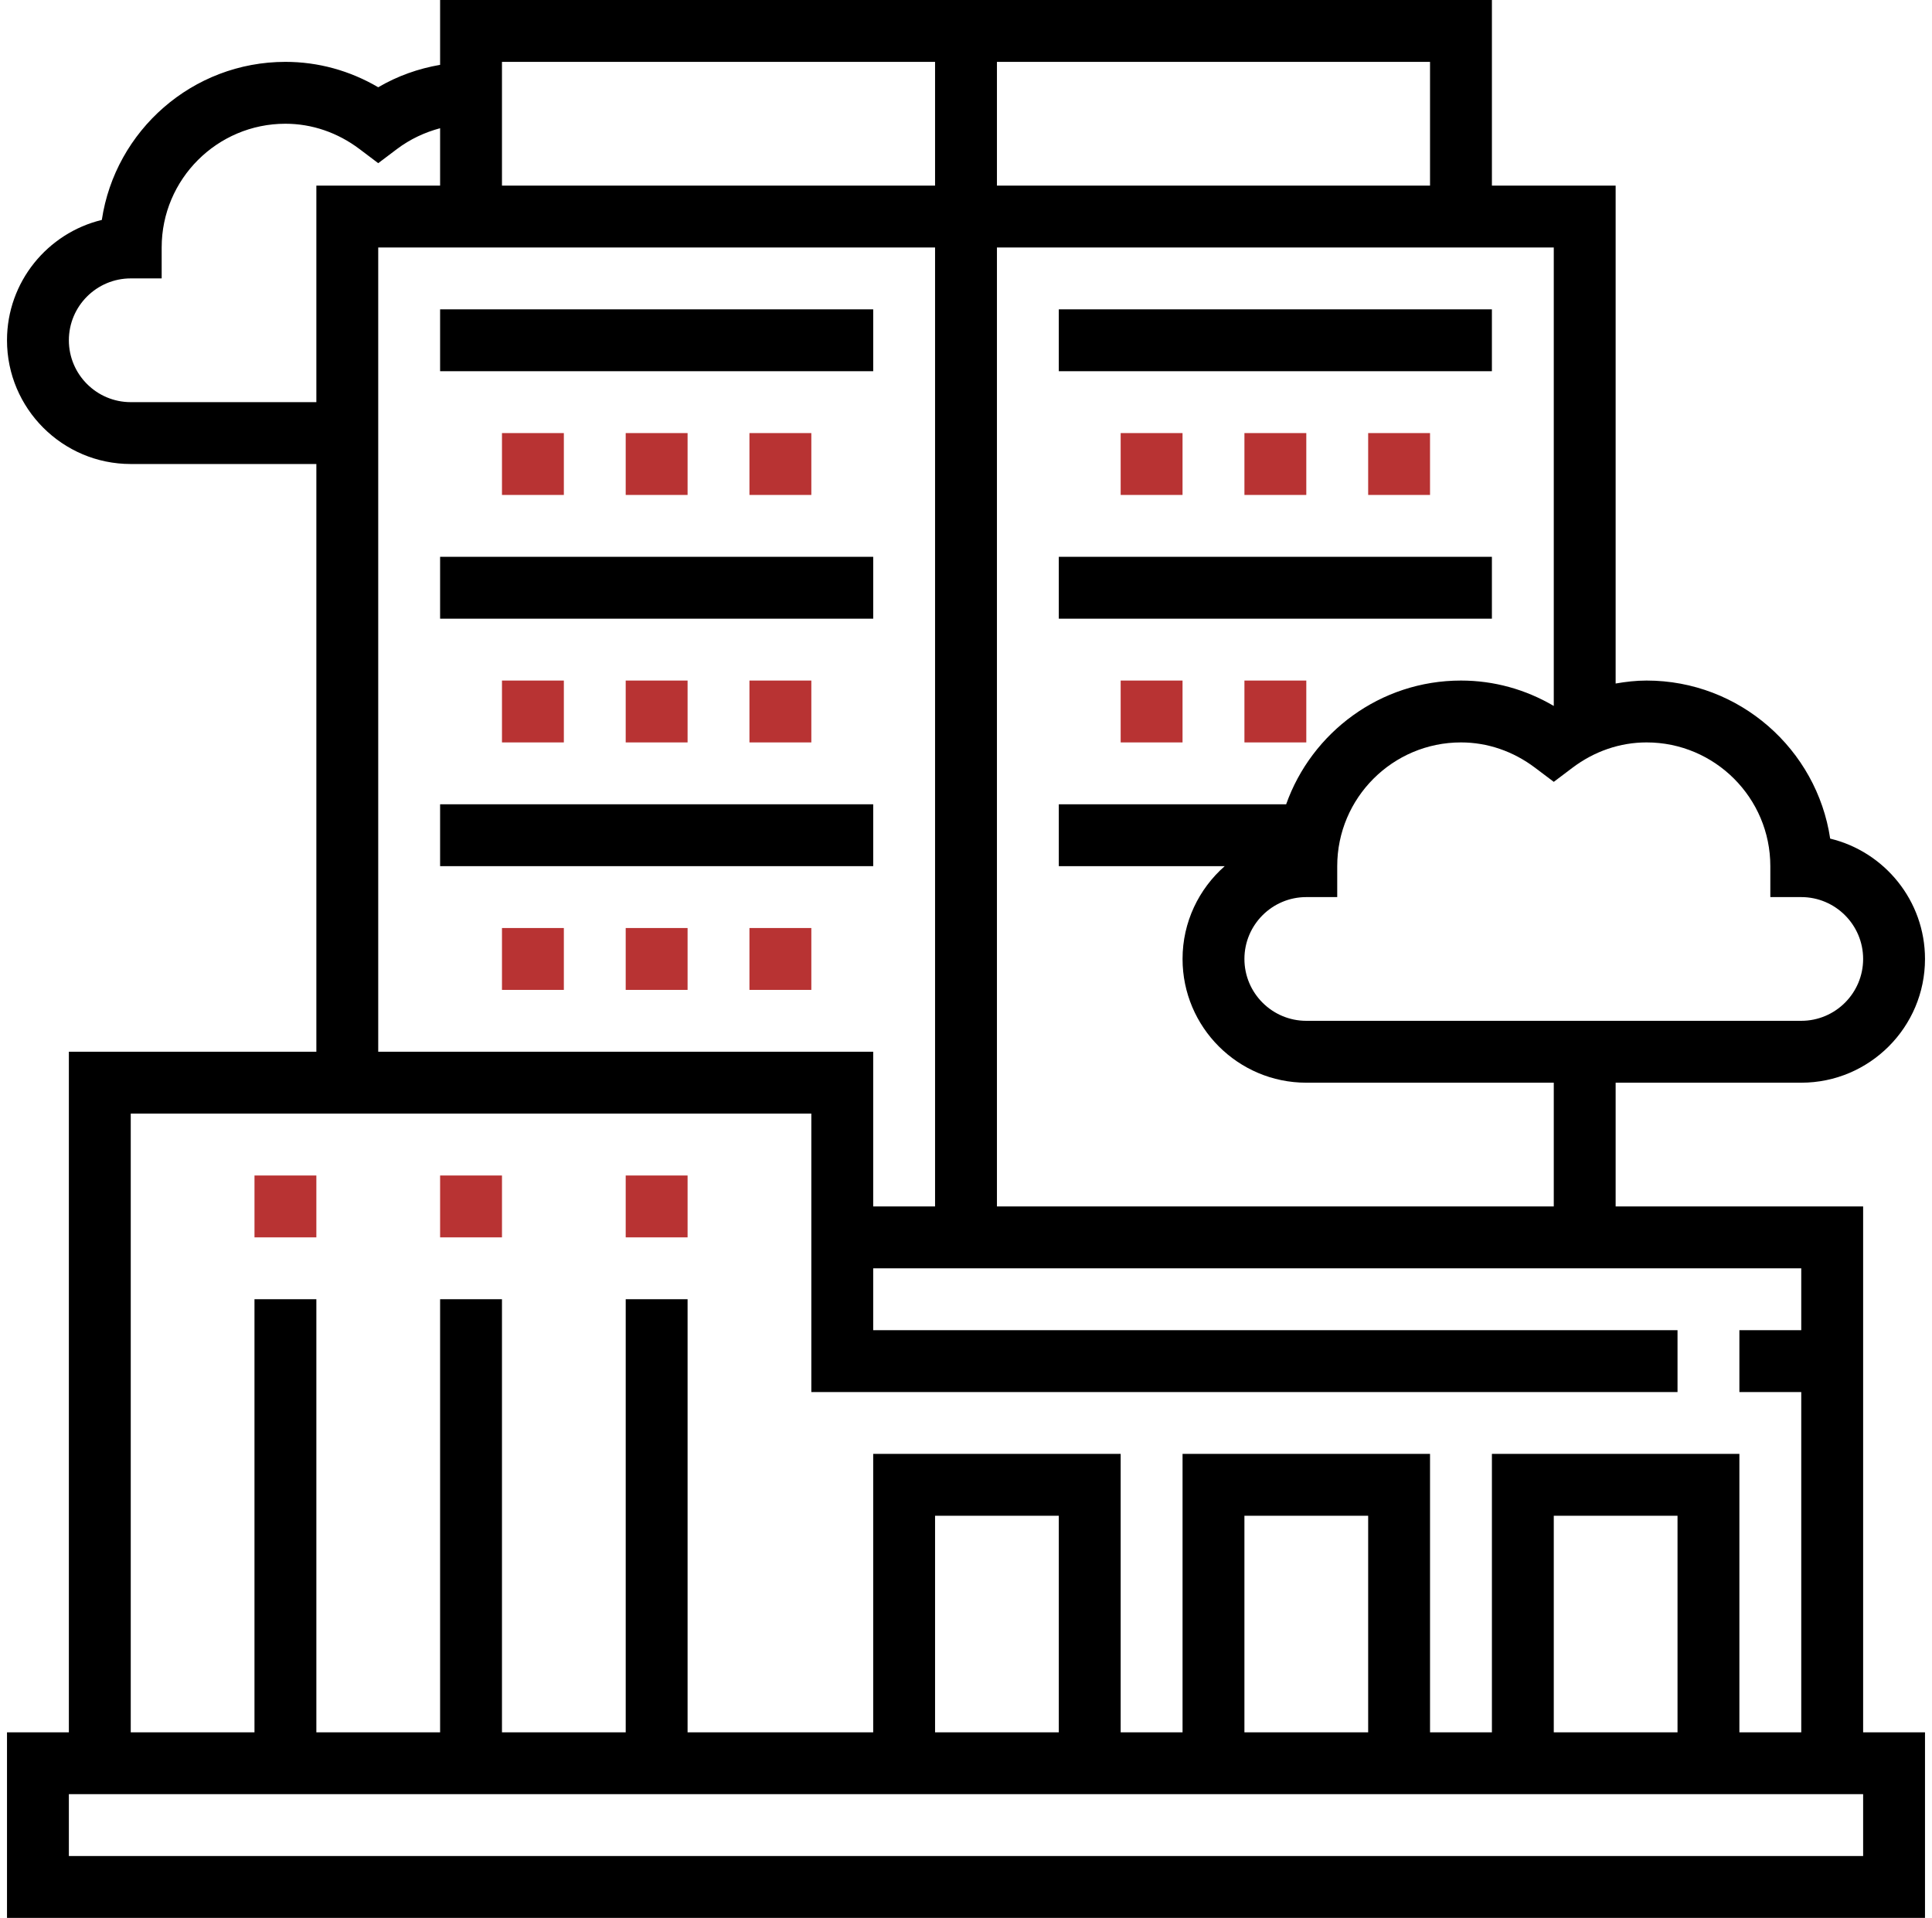 <svg width="138" height="137" viewBox="0 0 138 137" fill="none" xmlns="http://www.w3.org/2000/svg">
<path d="M18.178 83.968H22.597V88.387H18.178V83.968Z" fill="#B83333"/>
<path d="M31.436 83.968H35.856V88.387H31.436V83.968Z" fill="#B83333"/>
<path d="M44.693 83.968H49.113V88.387H44.693V83.968Z" fill="#B83333"/>
<path d="M133.081 86.177H115.403V77.339H128.661C133.536 77.339 137.5 73.375 137.5 68.5C137.5 64.337 134.605 60.837 130.727 59.904C129.773 53.525 124.255 48.613 117.613 48.613C116.866 48.613 116.13 48.699 115.403 48.825V13.258H106.565V0H31.436V4.632C29.888 4.898 28.395 5.425 27.016 6.233C24.988 5.043 22.725 4.419 20.387 4.419C13.745 4.419 8.227 9.332 7.273 15.71C3.395 16.644 0.5 20.144 0.5 24.306C0.5 29.181 4.464 33.145 9.339 33.145H22.597V75.129H4.919V123.742H0.5V137H137.5V123.742H133.081V86.177ZM126.452 61.871V64.081H128.661C131.099 64.081 133.081 66.063 133.081 68.5C133.081 70.937 131.099 72.919 128.661 72.919H93.306C90.869 72.919 88.887 70.937 88.887 68.5C88.887 66.063 90.869 64.081 93.306 64.081H95.516V61.871C95.516 56.996 99.48 53.032 104.355 53.032C106.248 53.032 108.083 53.66 109.651 54.844L110.984 55.849L112.316 54.844C113.885 53.66 115.719 53.032 117.613 53.032C122.488 53.032 126.452 56.996 126.452 61.871ZM110.984 50.427C108.955 49.236 106.693 48.613 104.355 48.613C98.597 48.613 93.693 52.312 91.868 57.452H75.629V61.871H87.479C85.636 63.493 84.468 65.86 84.468 68.5C84.468 73.375 88.432 77.339 93.306 77.339H110.984V86.177H71.21V17.677H110.984V50.427ZM102.145 13.258H71.21V4.419H102.145V13.258ZM66.79 4.419V13.258H35.855V4.419H66.79ZM9.339 28.726C6.901 28.726 4.919 26.744 4.919 24.306C4.919 21.869 6.901 19.887 9.339 19.887H11.548V17.677C11.548 12.803 15.512 8.839 20.387 8.839C22.281 8.839 24.115 9.467 25.684 10.65L27.016 11.656L28.349 10.65C29.294 9.937 30.341 9.453 31.436 9.159V13.258H22.597V28.726H9.339ZM27.016 17.677H66.79V86.177H62.371V75.129H27.016V17.677ZM9.339 79.548H57.952V99.436H119.823V95.016H62.371V90.597H128.661V95.016H124.242V99.436H128.661V123.742H124.242V103.855H106.565V123.742H102.145V103.855H84.468V123.742H80.048V103.855H62.371V123.742H49.113V92.806H44.694V123.742H35.855V92.806H31.436V123.742H22.597V92.806H18.177V123.742H9.339V79.548ZM119.823 123.742H110.984V108.274H119.823V123.742ZM97.726 123.742H88.887V108.274H97.726V123.742ZM75.629 123.742H66.79V108.274H75.629V123.742ZM133.081 132.581H4.919V128.161H133.081V132.581Z" fill="black"/>
<path d="M31.436 22.097H62.372V26.516H31.436V22.097Z" fill="black"/>
<path d="M31.436 39.774H62.372V44.194H31.436V39.774Z" fill="black"/>
<path d="M31.436 57.452H62.372V61.871H31.436V57.452Z" fill="black"/>
<path d="M35.855 30.936H40.275V35.355H35.855V30.936Z" fill="#B83333"/>
<path d="M44.693 30.936H49.113V35.355H44.693V30.936Z" fill="#B83333"/>
<path d="M53.532 30.936H57.952V35.355H53.532V30.936Z" fill="#B83333"/>
<path d="M35.855 48.613H40.275V53.032H35.855V48.613Z" fill="#B83333"/>
<path d="M44.693 48.613H49.113V53.032H44.693V48.613Z" fill="#B83333"/>
<path d="M53.532 48.613H57.952V53.032H53.532V48.613Z" fill="#B83333"/>
<path d="M35.855 66.29H40.275V70.71H35.855V66.29Z" fill="#B83333"/>
<path d="M44.693 66.29H49.113V70.71H44.693V66.29Z" fill="#B83333"/>
<path d="M53.532 66.29H57.952V70.71H53.532V66.29Z" fill="#B83333"/>
<path d="M75.629 22.097H106.564V26.516H75.629V22.097Z" fill="black"/>
<path d="M75.629 39.774H106.564V44.194H75.629V39.774Z" fill="black"/>
<path d="M80.048 30.936H84.467V35.355H80.048V30.936Z" fill="#B83333"/>
<path d="M88.888 30.936H93.307V35.355H88.888V30.936Z" fill="#B83333"/>
<path d="M97.726 30.936H102.145V35.355H97.726V30.936Z" fill="#B83333"/>
<path d="M80.048 48.613H84.467V53.032H80.048V48.613Z" fill="#B83333"/>
<path d="M88.888 48.613H93.307V53.032H88.888V48.613Z" fill="#B83333"/>
</svg>
